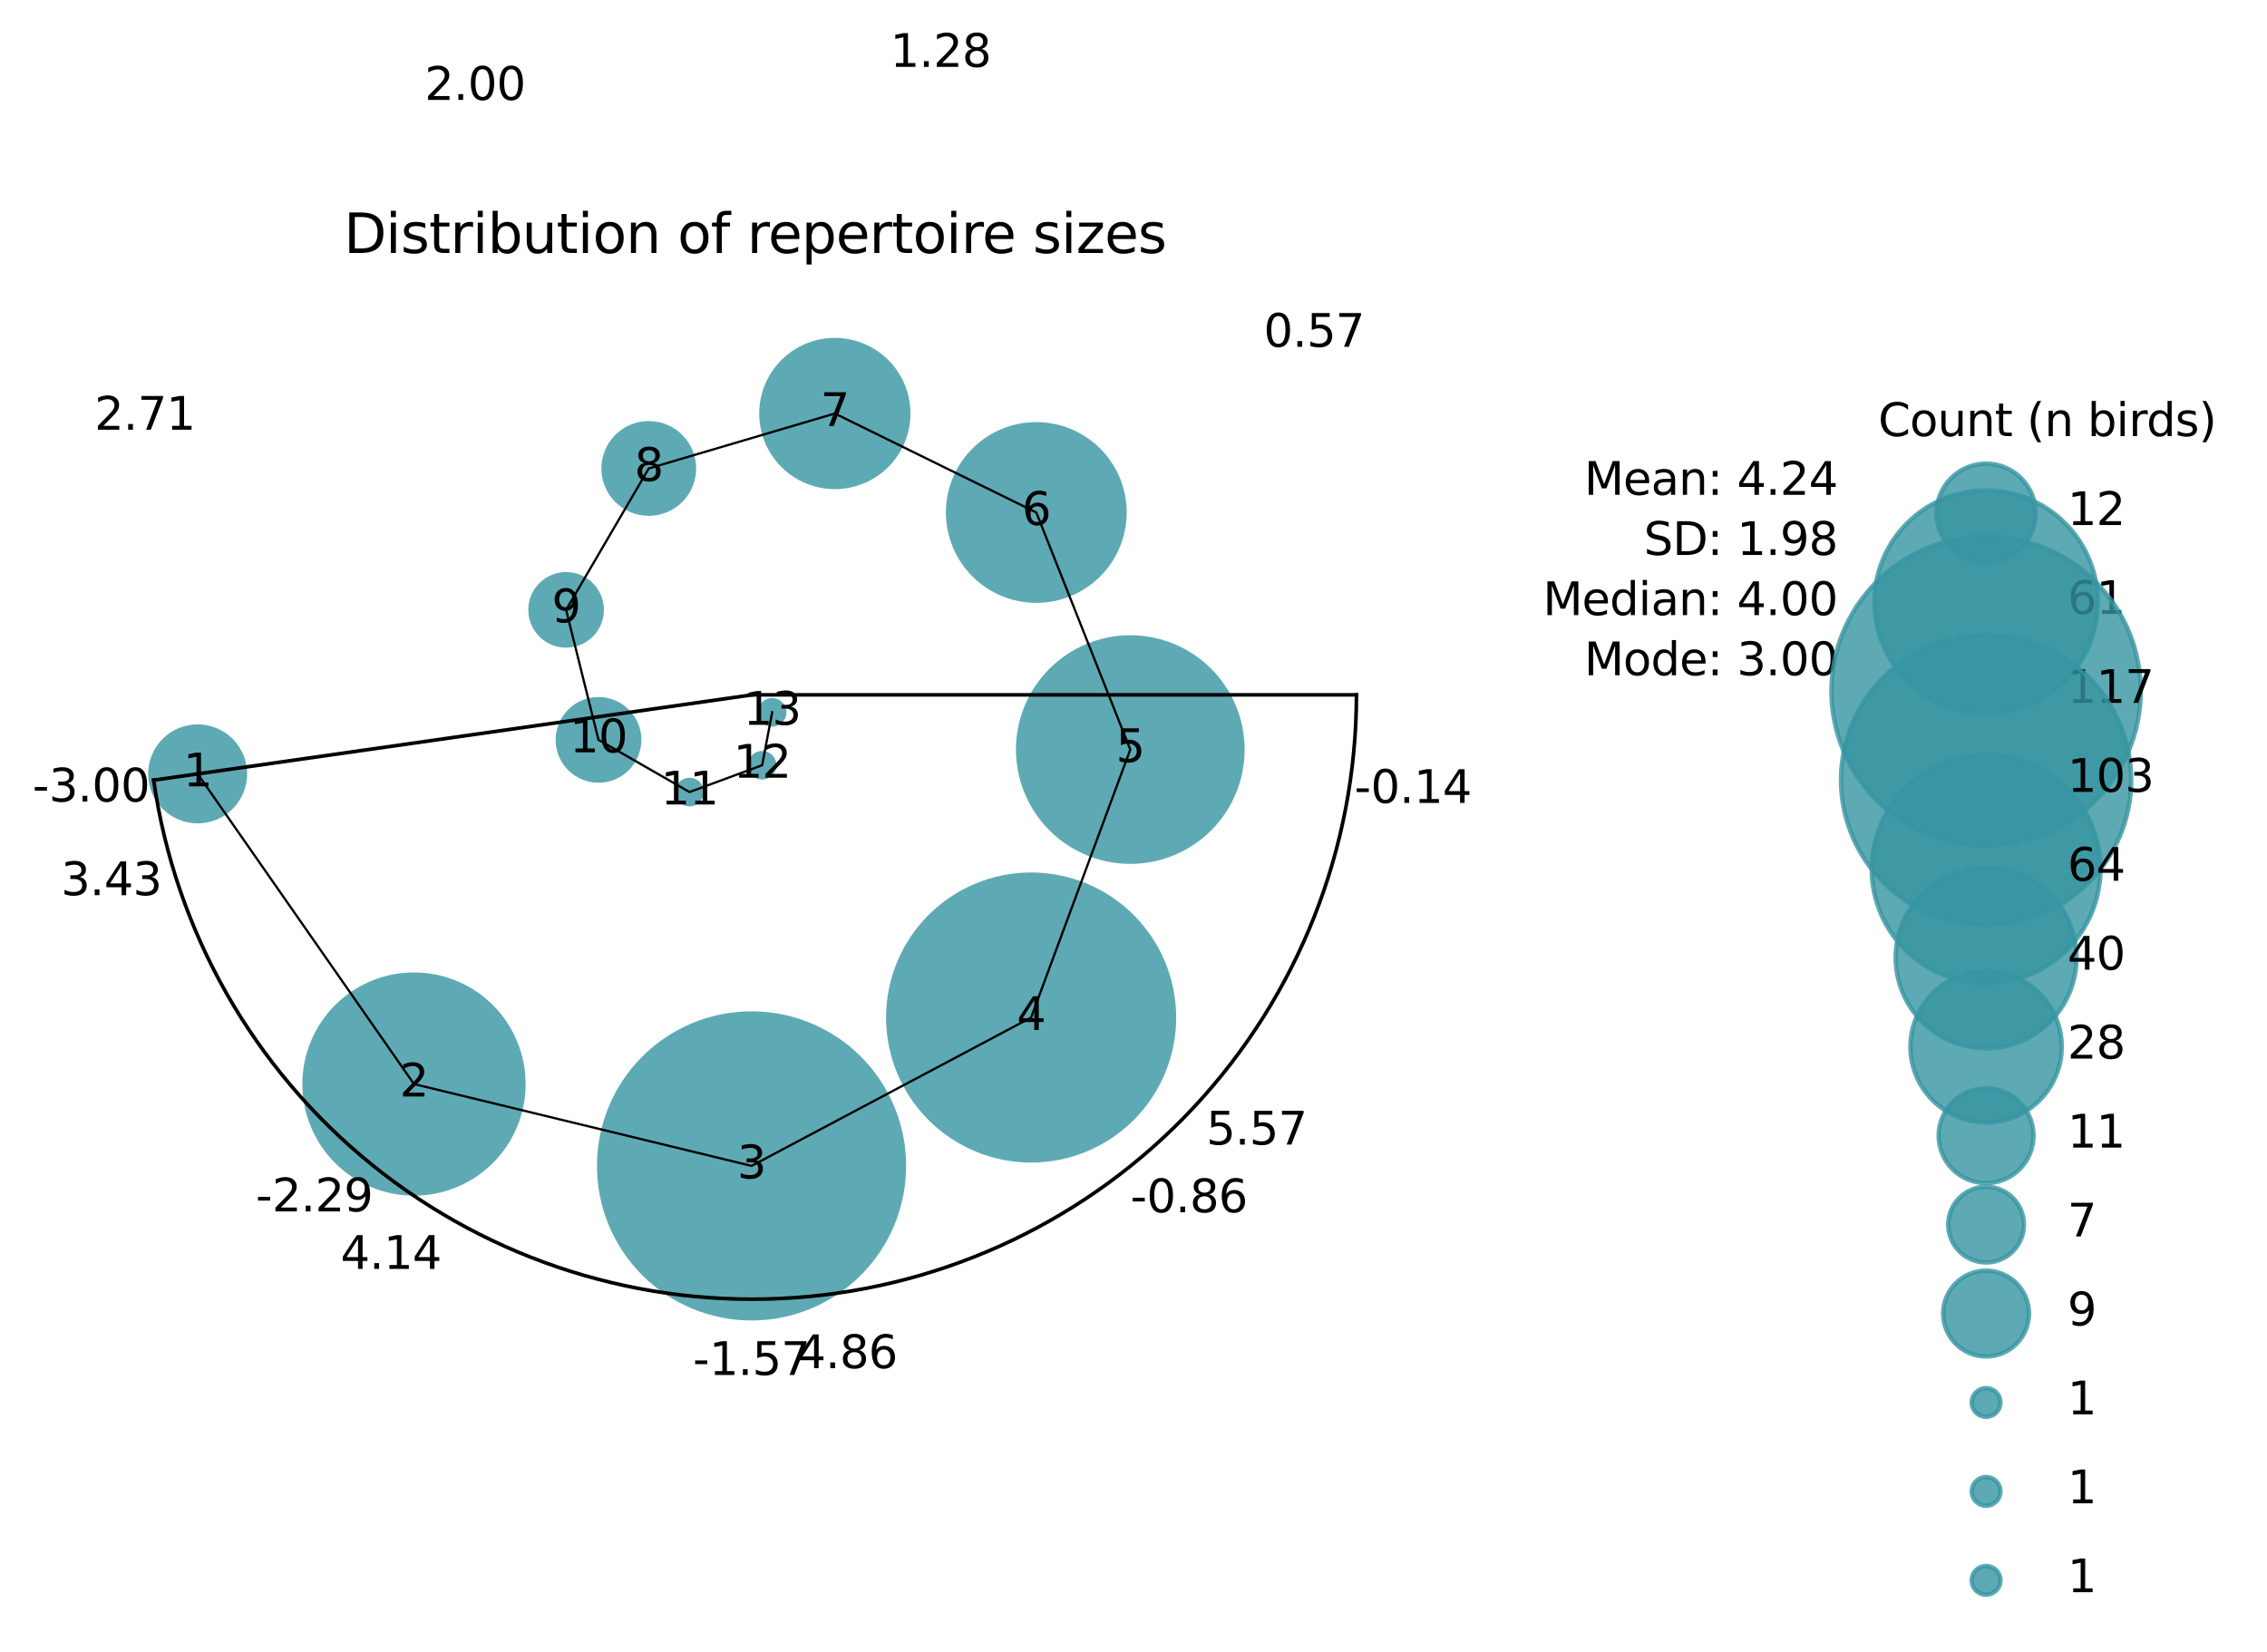 <?xml version="1.0" encoding="utf-8" standalone="no"?>
<!DOCTYPE svg PUBLIC "-//W3C//DTD SVG 1.1//EN"
  "http://www.w3.org/Graphics/SVG/1.1/DTD/svg11.dtd">
<svg xmlns:xlink="http://www.w3.org/1999/xlink" width="501.567pt" height="365.591pt" viewBox="0 0 501.567 365.591" xmlns="http://www.w3.org/2000/svg" version="1.1">
 <defs>
  <style type="text/css">*{stroke-linejoin: round; stroke-linecap: butt}</style>
 </defs>
 <g id="figure_1">
  <g id="patch_1">
   <path d="M 0 365.591 
L 501.567 365.591 
L 501.567 -0 
L 0 -0 
L 0 365.591 
z
" style="fill: none"/>
  </g>
  <g id="axes_1">
   <g id="patch_2">
    <path d="M 33.997 172.624 
C 38.769 206.104 56.068 236.558 82.381 257.801 
C 108.694 279.045 142.11 289.536 175.843 287.143 
C 209.576 284.751 241.177 269.65 264.229 244.905 
C 287.28 220.161 300.109 187.571 300.109 153.753 
L 166.383 153.753 
C 166.383 153.753 166.383 153.753 166.383 153.753 
C 166.383 153.753 166.383 153.753 166.383 153.753 
C 166.383 153.753 166.383 153.753 166.383 153.753 
C 166.383 153.753 166.383 153.753 166.383 153.753 
L 33.997 172.624 
z
" style="fill: none"/>
   </g>
   <g id="PathCollection_1">
    <path d="M 43.731 182.191 
C 46.636 182.191 49.423 181.037 51.477 178.983 
C 53.531 176.929 54.685 174.142 54.685 171.237 
C 54.685 168.332 53.531 165.545 51.477 163.491 
C 49.423 161.437 46.636 160.282 43.731 160.282 
C 40.826 160.282 38.039 161.437 35.985 163.491 
C 33.931 165.545 32.776 168.332 32.776 171.237 
C 32.776 174.142 33.931 176.929 35.985 178.983 
C 38.039 181.037 40.826 182.191 43.731 182.191 
z
" style="fill: #3695a1; fill-opacity: 0.8"/>
    <path d="M 91.594 264.569 
C 98.144 264.569 104.427 261.966 109.059 257.335 
C 113.69 252.703 116.292 246.421 116.292 239.87 
C 116.292 233.32 113.69 227.038 109.059 222.406 
C 104.427 217.775 98.144 215.172 91.594 215.172 
C 85.044 215.172 78.762 217.775 74.13 222.406 
C 69.498 227.038 66.896 233.32 66.896 239.87 
C 66.896 246.421 69.498 252.703 74.13 257.335 
C 78.762 261.966 85.044 264.569 91.594 264.569 
z
" style="fill: #3695a1; fill-opacity: 0.8"/>
    <path d="M 166.277 292.185 
C 175.348 292.185 184.049 288.581 190.464 282.167 
C 196.878 275.752 200.482 267.051 200.482 257.98 
C 200.482 248.909 196.878 240.208 190.464 233.793 
C 184.049 227.379 175.348 223.775 166.277 223.775 
C 157.206 223.775 148.505 227.379 142.09 233.793 
C 135.676 240.208 132.072 248.909 132.072 257.98 
C 132.072 267.051 135.676 275.752 142.09 282.167 
C 148.505 288.581 157.206 292.185 166.277 292.185 
z
" style="fill: #3695a1; fill-opacity: 0.8"/>
    <path d="M 228.132 257.243 
C 236.644 257.243 244.807 253.861 250.826 247.843 
C 256.844 241.824 260.226 233.66 260.226 225.149 
C 260.226 216.638 256.844 208.474 250.826 202.455 
C 244.807 196.437 236.644 193.055 228.132 193.055 
C 219.621 193.055 211.457 196.437 205.439 202.455 
C 199.42 208.474 196.039 216.638 196.039 225.149 
C 196.039 233.66 199.42 241.824 205.439 247.843 
C 211.457 253.861 219.621 257.243 228.132 257.243 
z
" style="fill: #3695a1; fill-opacity: 0.8"/>
    <path d="M 250.074 191.156 
C 256.783 191.156 263.219 188.49 267.963 183.746 
C 272.707 179.002 275.372 172.567 275.372 165.857 
C 275.372 159.148 272.707 152.713 267.963 147.969 
C 263.219 143.225 256.783 140.559 250.074 140.559 
C 243.365 140.559 236.93 143.225 232.186 147.969 
C 227.442 152.713 224.776 159.148 224.776 165.857 
C 224.776 172.567 227.442 179.002 232.186 183.746 
C 236.93 188.49 243.365 191.156 250.074 191.156 
z
" style="fill: #3695a1; fill-opacity: 0.8"/>
    <path d="M 229.279 133.399 
C 234.583 133.399 239.671 131.291 243.421 127.541 
C 247.172 123.79 249.279 118.703 249.279 113.398 
C 249.279 108.094 247.172 103.007 243.421 99.256 
C 239.671 95.506 234.583 93.398 229.279 93.398 
C 223.975 93.398 218.888 95.506 215.137 99.256 
C 211.387 103.007 209.279 108.094 209.279 113.398 
C 209.279 118.703 211.387 123.79 215.137 127.541 
C 218.888 131.291 223.975 133.399 229.279 133.399 
z
" style="fill: #3695a1; fill-opacity: 0.8"/>
    <path d="M 184.707 108.231 
C 189.145 108.231 193.402 106.468 196.539 103.33 
C 199.677 100.192 201.44 95.936 201.44 91.498 
C 201.44 87.06 199.677 82.804 196.539 79.666 
C 193.402 76.528 189.145 74.765 184.707 74.765 
C 180.27 74.765 176.013 76.528 172.875 79.666 
C 169.737 82.804 167.974 87.06 167.974 91.498 
C 167.974 95.936 169.737 100.192 172.875 103.33 
C 176.013 106.468 180.27 108.231 184.707 108.231 
z
" style="fill: #3695a1; fill-opacity: 0.8"/>
    <path d="M 143.537 114.141 
C 146.319 114.141 148.987 113.036 150.953 111.069 
C 152.92 109.103 154.025 106.435 154.025 103.653 
C 154.025 100.872 152.92 98.204 150.953 96.237 
C 148.987 94.27 146.319 93.165 143.537 93.165 
C 140.756 93.165 138.088 94.27 136.121 96.237 
C 134.154 98.204 133.049 100.872 133.049 103.653 
C 133.049 106.435 134.154 109.103 136.121 111.069 
C 138.088 113.036 140.756 114.141 143.537 114.141 
z
" style="fill: #3695a1; fill-opacity: 0.8"/>
    <path d="M 125.249 143.311 
C 127.468 143.311 129.596 142.43 131.165 140.861 
C 132.734 139.292 133.616 137.164 133.616 134.945 
C 133.616 132.726 132.734 130.598 131.165 129.029 
C 129.596 127.46 127.468 126.578 125.249 126.578 
C 123.03 126.578 120.902 127.46 119.333 129.029 
C 117.764 130.598 116.882 132.726 116.882 134.945 
C 116.882 137.164 117.764 139.292 119.333 140.861 
C 120.902 142.43 123.03 143.311 125.249 143.311 
z
" style="fill: #3695a1; fill-opacity: 0.8"/>
    <path d="M 132.416 173.2 
C 134.932 173.2 137.345 172.201 139.124 170.422 
C 140.903 168.642 141.903 166.229 141.903 163.713 
C 141.903 161.197 140.903 158.784 139.124 157.005 
C 137.345 155.226 134.932 154.226 132.416 154.226 
C 129.9 154.226 127.487 155.226 125.708 157.005 
C 123.929 158.784 122.929 161.197 122.929 163.713 
C 122.929 166.229 123.929 168.642 125.708 170.422 
C 127.487 172.201 129.9 173.2 132.416 173.2 
z
" style="fill: #3695a1; fill-opacity: 0.8"/>
    <path d="M 152.556 178.418 
C 153.395 178.418 154.199 178.085 154.792 177.492 
C 155.385 176.899 155.718 176.095 155.718 175.256 
C 155.718 174.417 155.385 173.613 154.792 173.02 
C 154.199 172.427 153.395 172.094 152.556 172.094 
C 151.717 172.094 150.913 172.427 150.32 173.02 
C 149.727 173.613 149.394 174.417 149.394 175.256 
C 149.394 176.095 149.727 176.899 150.32 177.492 
C 150.913 178.085 151.717 178.418 152.556 178.418 
z
" style="fill: #3695a1; fill-opacity: 0.8"/>
    <path d="M 168.62 172.488 
C 169.458 172.488 170.263 172.155 170.856 171.562 
C 171.449 170.969 171.782 170.165 171.782 169.326 
C 171.782 168.487 171.449 167.683 170.856 167.09 
C 170.263 166.497 169.458 166.164 168.62 166.164 
C 167.781 166.164 166.976 166.497 166.383 167.09 
C 165.79 167.683 165.457 168.487 165.457 169.326 
C 165.457 170.165 165.79 170.969 166.383 171.562 
C 166.976 172.155 167.781 172.488 168.62 172.488 
z
" style="fill: #3695a1; fill-opacity: 0.8"/>
    <path d="M 170.842 160.779 
C 171.68 160.779 172.485 160.446 173.078 159.853 
C 173.671 159.26 174.004 158.456 174.004 157.617 
C 174.004 156.778 173.671 155.974 173.078 155.381 
C 172.485 154.788 171.68 154.455 170.842 154.455 
C 170.003 154.455 169.199 154.788 168.606 155.381 
C 168.013 155.974 167.679 156.778 167.679 157.617 
C 167.679 158.456 168.013 159.26 168.606 159.853 
C 169.199 160.446 170.003 160.779 170.842 160.779 
z
" style="fill: #3695a1; fill-opacity: 0.8"/>
   </g>
   <g id="PathCollection_2"/>
   <g id="PathCollection_3"/>
   <g id="PathCollection_4"/>
   <g id="PathCollection_5"/>
   <g id="PathCollection_6"/>
   <g id="PathCollection_7"/>
   <g id="PathCollection_8"/>
   <g id="PathCollection_9"/>
   <g id="PathCollection_10"/>
   <g id="PathCollection_11"/>
   <g id="PathCollection_12"/>
   <g id="PathCollection_13"/>
   <g id="PathCollection_14"/>
   <g id="matplotlib.axis_1">
    <g id="xtick_1">
     <g id="text_1">
      <!-- -3.00 -->
      <g transform="translate(7.2 177.36) scale(0.1 -0.1)">
       <defs>
        <path id="DejaVuSans-2d" d="M 313 2009 
L 1997 2009 
L 1997 1497 
L 313 1497 
L 313 2009 
z
" transform="scale(0.016)"/>
        <path id="DejaVuSans-33" d="M 2597 2516 
Q 3050 2419 3304 2112 
Q 3559 1806 3559 1356 
Q 3559 666 3084 287 
Q 2609 -91 1734 -91 
Q 1441 -91 1130 -33 
Q 819 25 488 141 
L 488 750 
Q 750 597 1062 519 
Q 1375 441 1716 441 
Q 2309 441 2620 675 
Q 2931 909 2931 1356 
Q 2931 1769 2642 2001 
Q 2353 2234 1838 2234 
L 1294 2234 
L 1294 2753 
L 1863 2753 
Q 2328 2753 2575 2939 
Q 2822 3125 2822 3475 
Q 2822 3834 2567 4026 
Q 2313 4219 1838 4219 
Q 1578 4219 1281 4162 
Q 984 4106 628 3988 
L 628 4550 
Q 988 4650 1302 4700 
Q 1616 4750 1894 4750 
Q 2613 4750 3031 4423 
Q 3450 4097 3450 3541 
Q 3450 3153 3228 2886 
Q 3006 2619 2597 2516 
z
" transform="scale(0.016)"/>
        <path id="DejaVuSans-2e" d="M 684 794 
L 1344 794 
L 1344 0 
L 684 0 
L 684 794 
z
" transform="scale(0.016)"/>
        <path id="DejaVuSans-30" d="M 2034 4250 
Q 1547 4250 1301 3770 
Q 1056 3291 1056 2328 
Q 1056 1369 1301 889 
Q 1547 409 2034 409 
Q 2525 409 2770 889 
Q 3016 1369 3016 2328 
Q 3016 3291 2770 3770 
Q 2525 4250 2034 4250 
z
M 2034 4750 
Q 2819 4750 3233 4129 
Q 3647 3509 3647 2328 
Q 3647 1150 3233 529 
Q 2819 -91 2034 -91 
Q 1250 -91 836 529 
Q 422 1150 422 2328 
Q 422 3509 836 4129 
Q 1250 4750 2034 4750 
z
" transform="scale(0.016)"/>
       </defs>
       <use xlink:href="#DejaVuSans-2d"/>
       <use xlink:href="#DejaVuSans-33" x="36.084"/>
       <use xlink:href="#DejaVuSans-2e" x="99.707"/>
       <use xlink:href="#DejaVuSans-30" x="131.494"/>
       <use xlink:href="#DejaVuSans-30" x="195.117"/>
      </g>
     </g>
    </g>
    <g id="xtick_2">
     <g id="text_2">
      <!-- -2.29 -->
      <g transform="translate(56.583 268.048) scale(0.1 -0.1)">
       <defs>
        <path id="DejaVuSans-32" d="M 1228 531 
L 3431 531 
L 3431 0 
L 469 0 
L 469 531 
Q 828 903 1448 1529 
Q 2069 2156 2228 2338 
Q 2531 2678 2651 2914 
Q 2772 3150 2772 3378 
Q 2772 3750 2511 3984 
Q 2250 4219 1831 4219 
Q 1534 4219 1204 4116 
Q 875 4013 500 3803 
L 500 4441 
Q 881 4594 1212 4672 
Q 1544 4750 1819 4750 
Q 2544 4750 2975 4387 
Q 3406 4025 3406 3419 
Q 3406 3131 3298 2873 
Q 3191 2616 2906 2266 
Q 2828 2175 2409 1742 
Q 1991 1309 1228 531 
z
" transform="scale(0.016)"/>
        <path id="DejaVuSans-39" d="M 703 97 
L 703 672 
Q 941 559 1184 500 
Q 1428 441 1663 441 
Q 2288 441 2617 861 
Q 2947 1281 2994 2138 
Q 2813 1869 2534 1725 
Q 2256 1581 1919 1581 
Q 1219 1581 811 2004 
Q 403 2428 403 3163 
Q 403 3881 828 4315 
Q 1253 4750 1959 4750 
Q 2769 4750 3195 4129 
Q 3622 3509 3622 2328 
Q 3622 1225 3098 567 
Q 2575 -91 1691 -91 
Q 1453 -91 1209 -44 
Q 966 3 703 97 
z
M 1959 2075 
Q 2384 2075 2632 2365 
Q 2881 2656 2881 3163 
Q 2881 3666 2632 3958 
Q 2384 4250 1959 4250 
Q 1534 4250 1286 3958 
Q 1038 3666 1038 3163 
Q 1038 2656 1286 2365 
Q 1534 2075 1959 2075 
z
" transform="scale(0.016)"/>
       </defs>
       <use xlink:href="#DejaVuSans-2d"/>
       <use xlink:href="#DejaVuSans-32" x="36.084"/>
       <use xlink:href="#DejaVuSans-2e" x="99.707"/>
       <use xlink:href="#DejaVuSans-32" x="131.494"/>
       <use xlink:href="#DejaVuSans-39" x="195.117"/>
      </g>
     </g>
    </g>
    <g id="xtick_3">
     <g id="text_3">
      <!-- -1.57 -->
      <g transform="translate(153.296 304.238) scale(0.1 -0.1)">
       <defs>
        <path id="DejaVuSans-31" d="M 794 531 
L 1825 531 
L 1825 4091 
L 703 3866 
L 703 4441 
L 1819 4666 
L 2450 4666 
L 2450 531 
L 3481 531 
L 3481 0 
L 794 0 
L 794 531 
z
" transform="scale(0.016)"/>
        <path id="DejaVuSans-35" d="M 691 4666 
L 3169 4666 
L 3169 4134 
L 1269 4134 
L 1269 2991 
Q 1406 3038 1543 3061 
Q 1681 3084 1819 3084 
Q 2600 3084 3056 2656 
Q 3513 2228 3513 1497 
Q 3513 744 3044 326 
Q 2575 -91 1722 -91 
Q 1428 -91 1123 -41 
Q 819 9 494 109 
L 494 744 
Q 775 591 1075 516 
Q 1375 441 1709 441 
Q 2250 441 2565 725 
Q 2881 1009 2881 1497 
Q 2881 1984 2565 2268 
Q 2250 2553 1709 2553 
Q 1456 2553 1204 2497 
Q 953 2441 691 2322 
L 691 4666 
z
" transform="scale(0.016)"/>
        <path id="DejaVuSans-37" d="M 525 4666 
L 3525 4666 
L 3525 4397 
L 1831 0 
L 1172 0 
L 2766 4134 
L 525 4134 
L 525 4666 
z
" transform="scale(0.016)"/>
       </defs>
       <use xlink:href="#DejaVuSans-2d"/>
       <use xlink:href="#DejaVuSans-31" x="36.084"/>
       <use xlink:href="#DejaVuSans-2e" x="99.707"/>
       <use xlink:href="#DejaVuSans-35" x="131.494"/>
       <use xlink:href="#DejaVuSans-37" x="195.117"/>
      </g>
     </g>
    </g>
    <g id="xtick_4">
     <g id="text_4">
      <!-- -0.86 -->
      <g transform="translate(250.082 268.246) scale(0.1 -0.1)">
       <defs>
        <path id="DejaVuSans-38" d="M 2034 2216 
Q 1584 2216 1326 1975 
Q 1069 1734 1069 1313 
Q 1069 891 1326 650 
Q 1584 409 2034 409 
Q 2484 409 2743 651 
Q 3003 894 3003 1313 
Q 3003 1734 2745 1975 
Q 2488 2216 2034 2216 
z
M 1403 2484 
Q 997 2584 770 2862 
Q 544 3141 544 3541 
Q 544 4100 942 4425 
Q 1341 4750 2034 4750 
Q 2731 4750 3128 4425 
Q 3525 4100 3525 3541 
Q 3525 3141 3298 2862 
Q 3072 2584 2669 2484 
Q 3125 2378 3379 2068 
Q 3634 1759 3634 1313 
Q 3634 634 3220 271 
Q 2806 -91 2034 -91 
Q 1263 -91 848 271 
Q 434 634 434 1313 
Q 434 1759 690 2068 
Q 947 2378 1403 2484 
z
M 1172 3481 
Q 1172 3119 1398 2916 
Q 1625 2713 2034 2713 
Q 2441 2713 2670 2916 
Q 2900 3119 2900 3481 
Q 2900 3844 2670 4047 
Q 2441 4250 2034 4250 
Q 1625 4250 1398 4047 
Q 1172 3844 1172 3481 
z
" transform="scale(0.016)"/>
        <path id="DejaVuSans-36" d="M 2113 2584 
Q 1688 2584 1439 2293 
Q 1191 2003 1191 1497 
Q 1191 994 1439 701 
Q 1688 409 2113 409 
Q 2538 409 2786 701 
Q 3034 994 3034 1497 
Q 3034 2003 2786 2293 
Q 2538 2584 2113 2584 
z
M 3366 4563 
L 3366 3988 
Q 3128 4100 2886 4159 
Q 2644 4219 2406 4219 
Q 1781 4219 1451 3797 
Q 1122 3375 1075 2522 
Q 1259 2794 1537 2939 
Q 1816 3084 2150 3084 
Q 2853 3084 3261 2657 
Q 3669 2231 3669 1497 
Q 3669 778 3244 343 
Q 2819 -91 2113 -91 
Q 1303 -91 875 529 
Q 447 1150 447 2328 
Q 447 3434 972 4092 
Q 1497 4750 2381 4750 
Q 2619 4750 2861 4703 
Q 3103 4656 3366 4563 
z
" transform="scale(0.016)"/>
       </defs>
       <use xlink:href="#DejaVuSans-2d"/>
       <use xlink:href="#DejaVuSans-30" x="36.084"/>
       <use xlink:href="#DejaVuSans-2e" x="99.707"/>
       <use xlink:href="#DejaVuSans-38" x="131.494"/>
       <use xlink:href="#DejaVuSans-36" x="195.117"/>
      </g>
     </g>
    </g>
    <g id="xtick_5">
     <g id="text_5">
      <!-- -0.14 -->
      <g transform="translate(299.651 177.658) scale(0.1 -0.1)">
       <defs>
        <path id="DejaVuSans-34" d="M 2419 4116 
L 825 1625 
L 2419 1625 
L 2419 4116 
z
M 2253 4666 
L 3047 4666 
L 3047 1625 
L 3713 1625 
L 3713 1100 
L 3047 1100 
L 3047 0 
L 2419 0 
L 2419 1100 
L 313 1100 
L 313 1709 
L 2253 4666 
z
" transform="scale(0.016)"/>
       </defs>
       <use xlink:href="#DejaVuSans-2d"/>
       <use xlink:href="#DejaVuSans-30" x="36.084"/>
       <use xlink:href="#DejaVuSans-2e" x="99.707"/>
       <use xlink:href="#DejaVuSans-31" x="131.494"/>
       <use xlink:href="#DejaVuSans-34" x="195.117"/>
      </g>
     </g>
    </g>
    <g id="xtick_6">
     <g id="text_6">
      <!-- 0.57 -->
      <g transform="translate(279.584 76.739) scale(0.1 -0.1)">
       <use xlink:href="#DejaVuSans-30"/>
       <use xlink:href="#DejaVuSans-2e" x="63.623"/>
       <use xlink:href="#DejaVuSans-35" x="95.41"/>
       <use xlink:href="#DejaVuSans-37" x="159.033"/>
      </g>
     </g>
    </g>
    <g id="xtick_7">
     <g id="text_7">
      <!-- 1.28 -->
      <g transform="translate(196.962 14.798) scale(0.1 -0.1)">
       <use xlink:href="#DejaVuSans-31"/>
       <use xlink:href="#DejaVuSans-2e" x="63.623"/>
       <use xlink:href="#DejaVuSans-32" x="95.41"/>
       <use xlink:href="#DejaVuSans-38" x="159.033"/>
      </g>
     </g>
    </g>
    <g id="xtick_8">
     <g id="text_8">
      <!-- 2.00 -->
      <g transform="translate(93.958 22.103) scale(0.1 -0.1)">
       <use xlink:href="#DejaVuSans-32"/>
       <use xlink:href="#DejaVuSans-2e" x="63.623"/>
       <use xlink:href="#DejaVuSans-30" x="95.41"/>
       <use xlink:href="#DejaVuSans-30" x="159.033"/>
      </g>
     </g>
    </g>
    <g id="xtick_9">
     <g id="text_9">
      <!-- 2.71 -->
      <g transform="translate(20.904 95.083) scale(0.1 -0.1)">
       <use xlink:href="#DejaVuSans-32"/>
       <use xlink:href="#DejaVuSans-2e" x="63.623"/>
       <use xlink:href="#DejaVuSans-37" x="95.41"/>
       <use xlink:href="#DejaVuSans-31" x="159.033"/>
      </g>
     </g>
    </g>
    <g id="xtick_10">
     <g id="text_10">
      <!-- 3.43 -->
      <g transform="translate(13.494 198.079) scale(0.1 -0.1)">
       <use xlink:href="#DejaVuSans-33"/>
       <use xlink:href="#DejaVuSans-2e" x="63.623"/>
       <use xlink:href="#DejaVuSans-34" x="95.41"/>
       <use xlink:href="#DejaVuSans-33" x="159.033"/>
      </g>
     </g>
    </g>
    <g id="xtick_11">
     <g id="text_11">
      <!-- 4.14 -->
      <g transform="translate(75.35 280.765) scale(0.1 -0.1)">
       <use xlink:href="#DejaVuSans-34"/>
       <use xlink:href="#DejaVuSans-2e" x="63.623"/>
       <use xlink:href="#DejaVuSans-31" x="95.41"/>
       <use xlink:href="#DejaVuSans-34" x="159.033"/>
      </g>
     </g>
    </g>
    <g id="xtick_12">
     <g id="text_12">
      <!-- 4.86 -->
      <g transform="translate(176.247 302.738) scale(0.1 -0.1)">
       <use xlink:href="#DejaVuSans-34"/>
       <use xlink:href="#DejaVuSans-2e" x="63.623"/>
       <use xlink:href="#DejaVuSans-38" x="95.41"/>
       <use xlink:href="#DejaVuSans-36" x="159.033"/>
      </g>
     </g>
    </g>
    <g id="xtick_13">
     <g id="text_13">
      <!-- 5.57 -->
      <g transform="translate(266.885 253.262) scale(0.1 -0.1)">
       <use xlink:href="#DejaVuSans-35"/>
       <use xlink:href="#DejaVuSans-2e" x="63.623"/>
       <use xlink:href="#DejaVuSans-35" x="95.41"/>
       <use xlink:href="#DejaVuSans-37" x="159.033"/>
      </g>
     </g>
    </g>
   </g>
   <g id="matplotlib.axis_2"/>
   <g id="line2d_1">
    <path d="M 43.731 171.237 
L 91.594 239.87 
L 166.277 257.98 
L 228.132 225.149 
L 250.074 165.857 
L 229.279 113.398 
L 184.707 91.498 
L 143.537 103.653 
L 125.249 134.945 
L 132.416 163.713 
L 152.556 175.256 
L 168.62 169.326 
L 170.842 157.617 
" style="fill: none; stroke: #000000; stroke-width: 0.5; stroke-linecap: square"/>
   </g>
   <g id="patch_3">
    <path d="M 33.997 172.624 
C 38.769 206.104 56.068 236.558 82.381 257.801 
C 108.694 279.045 142.11 289.536 175.843 287.143 
C 209.576 284.751 241.177 269.65 264.229 244.905 
C 287.28 220.161 300.109 187.571 300.109 153.753 
" style="fill: none; stroke: #000000; stroke-width: 0.8; stroke-linejoin: miter; stroke-linecap: square"/>
   </g>
   <g id="patch_4">
    <path d="M 166.383 153.753 
L 33.997 172.624 
" style="fill: none; stroke: #000000; stroke-width: 0.8; stroke-linejoin: miter; stroke-linecap: square"/>
   </g>
   <g id="patch_5">
    <path d="M 166.383 153.753 
L 300.109 153.753 
" style="fill: none; stroke: #000000; stroke-width: 0.8; stroke-linejoin: miter; stroke-linecap: square"/>
   </g>
   <g id="text_14">
    <!-- 1 -->
    <g transform="translate(40.55 173.996) scale(0.1 -0.1)">
     <use xlink:href="#DejaVuSans-31"/>
    </g>
   </g>
   <g id="text_15">
    <!-- 2 -->
    <g transform="translate(88.413 242.63) scale(0.1 -0.1)">
     <use xlink:href="#DejaVuSans-32"/>
    </g>
   </g>
   <g id="text_16">
    <!-- 3 -->
    <g transform="translate(163.096 260.739) scale(0.1 -0.1)">
     <use xlink:href="#DejaVuSans-33"/>
    </g>
   </g>
   <g id="text_17">
    <!-- 4 -->
    <g transform="translate(224.951 227.908) scale(0.1 -0.1)">
     <use xlink:href="#DejaVuSans-34"/>
    </g>
   </g>
   <g id="text_18">
    <!-- 5 -->
    <g transform="translate(246.893 168.617) scale(0.1 -0.1)">
     <use xlink:href="#DejaVuSans-35"/>
    </g>
   </g>
   <g id="text_19">
    <!-- 6 -->
    <g transform="translate(226.098 116.158) scale(0.1 -0.1)">
     <use xlink:href="#DejaVuSans-36"/>
    </g>
   </g>
   <g id="text_20">
    <!-- 7 -->
    <g transform="translate(181.526 94.257) scale(0.1 -0.1)">
     <use xlink:href="#DejaVuSans-37"/>
    </g>
   </g>
   <g id="text_21">
    <!-- 8 -->
    <g transform="translate(140.356 106.413) scale(0.1 -0.1)">
     <use xlink:href="#DejaVuSans-38"/>
    </g>
   </g>
   <g id="text_22">
    <!-- 9 -->
    <g transform="translate(122.068 137.704) scale(0.1 -0.1)">
     <use xlink:href="#DejaVuSans-39"/>
    </g>
   </g>
   <g id="text_23">
    <!-- 10 -->
    <g transform="translate(126.053 166.473) scale(0.1 -0.1)">
     <use xlink:href="#DejaVuSans-31"/>
     <use xlink:href="#DejaVuSans-30" x="63.623"/>
    </g>
   </g>
   <g id="text_24">
    <!-- 11 -->
    <g transform="translate(146.193 178.015) scale(0.1 -0.1)">
     <use xlink:href="#DejaVuSans-31"/>
     <use xlink:href="#DejaVuSans-31" x="63.623"/>
    </g>
   </g>
   <g id="text_25">
    <!-- 12 -->
    <g transform="translate(162.257 172.085) scale(0.1 -0.1)">
     <use xlink:href="#DejaVuSans-31"/>
     <use xlink:href="#DejaVuSans-32" x="63.623"/>
    </g>
   </g>
   <g id="text_26">
    <!-- 13 -->
    <g transform="translate(164.479 160.376) scale(0.1 -0.1)">
     <use xlink:href="#DejaVuSans-31"/>
     <use xlink:href="#DejaVuSans-33" x="63.623"/>
    </g>
   </g>
   <g id="text_27">
    <!-- Mean: 4.24 -->
    <g transform="translate(350.494 109.492) scale(0.1 -0.1)">
     <defs>
      <path id="DejaVuSans-4d" d="M 628 4666 
L 1569 4666 
L 2759 1491 
L 3956 4666 
L 4897 4666 
L 4897 0 
L 4281 0 
L 4281 4097 
L 3078 897 
L 2444 897 
L 1241 4097 
L 1241 0 
L 628 0 
L 628 4666 
z
" transform="scale(0.016)"/>
      <path id="DejaVuSans-65" d="M 3597 1894 
L 3597 1613 
L 953 1613 
Q 991 1019 1311 708 
Q 1631 397 2203 397 
Q 2534 397 2845 478 
Q 3156 559 3463 722 
L 3463 178 
Q 3153 47 2828 -22 
Q 2503 -91 2169 -91 
Q 1331 -91 842 396 
Q 353 884 353 1716 
Q 353 2575 817 3079 
Q 1281 3584 2069 3584 
Q 2775 3584 3186 3129 
Q 3597 2675 3597 1894 
z
M 3022 2063 
Q 3016 2534 2758 2815 
Q 2500 3097 2075 3097 
Q 1594 3097 1305 2825 
Q 1016 2553 972 2059 
L 3022 2063 
z
" transform="scale(0.016)"/>
      <path id="DejaVuSans-61" d="M 2194 1759 
Q 1497 1759 1228 1600 
Q 959 1441 959 1056 
Q 959 750 1161 570 
Q 1363 391 1709 391 
Q 2188 391 2477 730 
Q 2766 1069 2766 1631 
L 2766 1759 
L 2194 1759 
z
M 3341 1997 
L 3341 0 
L 2766 0 
L 2766 531 
Q 2569 213 2275 61 
Q 1981 -91 1556 -91 
Q 1019 -91 701 211 
Q 384 513 384 1019 
Q 384 1609 779 1909 
Q 1175 2209 1959 2209 
L 2766 2209 
L 2766 2266 
Q 2766 2663 2505 2880 
Q 2244 3097 1772 3097 
Q 1472 3097 1187 3025 
Q 903 2953 641 2809 
L 641 3341 
Q 956 3463 1253 3523 
Q 1550 3584 1831 3584 
Q 2591 3584 2966 3190 
Q 3341 2797 3341 1997 
z
" transform="scale(0.016)"/>
      <path id="DejaVuSans-6e" d="M 3513 2113 
L 3513 0 
L 2938 0 
L 2938 2094 
Q 2938 2591 2744 2837 
Q 2550 3084 2163 3084 
Q 1697 3084 1428 2787 
Q 1159 2491 1159 1978 
L 1159 0 
L 581 0 
L 581 3500 
L 1159 3500 
L 1159 2956 
Q 1366 3272 1645 3428 
Q 1925 3584 2291 3584 
Q 2894 3584 3203 3211 
Q 3513 2838 3513 2113 
z
" transform="scale(0.016)"/>
      <path id="DejaVuSans-3a" d="M 750 794 
L 1409 794 
L 1409 0 
L 750 0 
L 750 794 
z
M 750 3309 
L 1409 3309 
L 1409 2516 
L 750 2516 
L 750 3309 
z
" transform="scale(0.016)"/>
      <path id="DejaVuSans-20" transform="scale(0.016)"/>
     </defs>
     <use xlink:href="#DejaVuSans-4d"/>
     <use xlink:href="#DejaVuSans-65" x="86.279"/>
     <use xlink:href="#DejaVuSans-61" x="147.803"/>
     <use xlink:href="#DejaVuSans-6e" x="209.082"/>
     <use xlink:href="#DejaVuSans-3a" x="272.461"/>
     <use xlink:href="#DejaVuSans-20" x="306.152"/>
     <use xlink:href="#DejaVuSans-34" x="337.939"/>
     <use xlink:href="#DejaVuSans-2e" x="401.562"/>
     <use xlink:href="#DejaVuSans-32" x="433.35"/>
     <use xlink:href="#DejaVuSans-34" x="496.973"/>
    </g>
   </g>
   <g id="text_28">
    <!-- SD: 1.98 -->
    <g transform="translate(363.692 122.798) scale(0.1 -0.1)">
     <defs>
      <path id="DejaVuSans-53" d="M 3425 4513 
L 3425 3897 
Q 3066 4069 2747 4153 
Q 2428 4238 2131 4238 
Q 1616 4238 1336 4038 
Q 1056 3838 1056 3469 
Q 1056 3159 1242 3001 
Q 1428 2844 1947 2747 
L 2328 2669 
Q 3034 2534 3370 2195 
Q 3706 1856 3706 1288 
Q 3706 609 3251 259 
Q 2797 -91 1919 -91 
Q 1588 -91 1214 -16 
Q 841 59 441 206 
L 441 856 
Q 825 641 1194 531 
Q 1563 422 1919 422 
Q 2459 422 2753 634 
Q 3047 847 3047 1241 
Q 3047 1584 2836 1778 
Q 2625 1972 2144 2069 
L 1759 2144 
Q 1053 2284 737 2584 
Q 422 2884 422 3419 
Q 422 4038 858 4394 
Q 1294 4750 2059 4750 
Q 2388 4750 2728 4690 
Q 3069 4631 3425 4513 
z
" transform="scale(0.016)"/>
      <path id="DejaVuSans-44" d="M 1259 4147 
L 1259 519 
L 2022 519 
Q 2988 519 3436 956 
Q 3884 1394 3884 2338 
Q 3884 3275 3436 3711 
Q 2988 4147 2022 4147 
L 1259 4147 
z
M 628 4666 
L 1925 4666 
Q 3281 4666 3915 4102 
Q 4550 3538 4550 2338 
Q 4550 1131 3912 565 
Q 3275 0 1925 0 
L 628 0 
L 628 4666 
z
" transform="scale(0.016)"/>
     </defs>
     <use xlink:href="#DejaVuSans-53"/>
     <use xlink:href="#DejaVuSans-44" x="63.477"/>
     <use xlink:href="#DejaVuSans-3a" x="140.479"/>
     <use xlink:href="#DejaVuSans-20" x="174.17"/>
     <use xlink:href="#DejaVuSans-31" x="205.957"/>
     <use xlink:href="#DejaVuSans-2e" x="269.58"/>
     <use xlink:href="#DejaVuSans-39" x="301.367"/>
     <use xlink:href="#DejaVuSans-38" x="364.99"/>
    </g>
   </g>
   <g id="text_29">
    <!-- Median: 4.00 -->
    <g transform="translate(341.367 136.104) scale(0.1 -0.1)">
     <defs>
      <path id="DejaVuSans-64" d="M 2906 2969 
L 2906 4863 
L 3481 4863 
L 3481 0 
L 2906 0 
L 2906 525 
Q 2725 213 2448 61 
Q 2172 -91 1784 -91 
Q 1150 -91 751 415 
Q 353 922 353 1747 
Q 353 2572 751 3078 
Q 1150 3584 1784 3584 
Q 2172 3584 2448 3432 
Q 2725 3281 2906 2969 
z
M 947 1747 
Q 947 1113 1208 752 
Q 1469 391 1925 391 
Q 2381 391 2643 752 
Q 2906 1113 2906 1747 
Q 2906 2381 2643 2742 
Q 2381 3103 1925 3103 
Q 1469 3103 1208 2742 
Q 947 2381 947 1747 
z
" transform="scale(0.016)"/>
      <path id="DejaVuSans-69" d="M 603 3500 
L 1178 3500 
L 1178 0 
L 603 0 
L 603 3500 
z
M 603 4863 
L 1178 4863 
L 1178 4134 
L 603 4134 
L 603 4863 
z
" transform="scale(0.016)"/>
     </defs>
     <use xlink:href="#DejaVuSans-4d"/>
     <use xlink:href="#DejaVuSans-65" x="86.279"/>
     <use xlink:href="#DejaVuSans-64" x="147.803"/>
     <use xlink:href="#DejaVuSans-69" x="211.279"/>
     <use xlink:href="#DejaVuSans-61" x="239.062"/>
     <use xlink:href="#DejaVuSans-6e" x="300.342"/>
     <use xlink:href="#DejaVuSans-3a" x="363.721"/>
     <use xlink:href="#DejaVuSans-20" x="397.412"/>
     <use xlink:href="#DejaVuSans-34" x="429.199"/>
     <use xlink:href="#DejaVuSans-2e" x="492.822"/>
     <use xlink:href="#DejaVuSans-30" x="524.609"/>
     <use xlink:href="#DejaVuSans-30" x="588.232"/>
    </g>
   </g>
   <g id="text_30">
    <!-- Mode: 3.00 -->
    <g transform="translate(350.492 149.409) scale(0.1 -0.1)">
     <defs>
      <path id="DejaVuSans-6f" d="M 1959 3097 
Q 1497 3097 1228 2736 
Q 959 2375 959 1747 
Q 959 1119 1226 758 
Q 1494 397 1959 397 
Q 2419 397 2687 759 
Q 2956 1122 2956 1747 
Q 2956 2369 2687 2733 
Q 2419 3097 1959 3097 
z
M 1959 3584 
Q 2709 3584 3137 3096 
Q 3566 2609 3566 1747 
Q 3566 888 3137 398 
Q 2709 -91 1959 -91 
Q 1206 -91 779 398 
Q 353 888 353 1747 
Q 353 2609 779 3096 
Q 1206 3584 1959 3584 
z
" transform="scale(0.016)"/>
     </defs>
     <use xlink:href="#DejaVuSans-4d"/>
     <use xlink:href="#DejaVuSans-6f" x="86.279"/>
     <use xlink:href="#DejaVuSans-64" x="147.461"/>
     <use xlink:href="#DejaVuSans-65" x="210.938"/>
     <use xlink:href="#DejaVuSans-3a" x="272.461"/>
     <use xlink:href="#DejaVuSans-20" x="306.152"/>
     <use xlink:href="#DejaVuSans-33" x="337.939"/>
     <use xlink:href="#DejaVuSans-2e" x="401.562"/>
     <use xlink:href="#DejaVuSans-30" x="433.35"/>
     <use xlink:href="#DejaVuSans-30" x="496.973"/>
    </g>
   </g>
   <g id="text_31">
    <!-- Distribution of repertoire sizes -->
    <g transform="translate(76.082 55.977) scale(0.12 -0.12)">
     <defs>
      <path id="DejaVuSans-73" d="M 2834 3397 
L 2834 2853 
Q 2591 2978 2328 3040 
Q 2066 3103 1784 3103 
Q 1356 3103 1142 2972 
Q 928 2841 928 2578 
Q 928 2378 1081 2264 
Q 1234 2150 1697 2047 
L 1894 2003 
Q 2506 1872 2764 1633 
Q 3022 1394 3022 966 
Q 3022 478 2636 193 
Q 2250 -91 1575 -91 
Q 1294 -91 989 -36 
Q 684 19 347 128 
L 347 722 
Q 666 556 975 473 
Q 1284 391 1588 391 
Q 1994 391 2212 530 
Q 2431 669 2431 922 
Q 2431 1156 2273 1281 
Q 2116 1406 1581 1522 
L 1381 1569 
Q 847 1681 609 1914 
Q 372 2147 372 2553 
Q 372 3047 722 3315 
Q 1072 3584 1716 3584 
Q 2034 3584 2315 3537 
Q 2597 3491 2834 3397 
z
" transform="scale(0.016)"/>
      <path id="DejaVuSans-74" d="M 1172 4494 
L 1172 3500 
L 2356 3500 
L 2356 3053 
L 1172 3053 
L 1172 1153 
Q 1172 725 1289 603 
Q 1406 481 1766 481 
L 2356 481 
L 2356 0 
L 1766 0 
Q 1100 0 847 248 
Q 594 497 594 1153 
L 594 3053 
L 172 3053 
L 172 3500 
L 594 3500 
L 594 4494 
L 1172 4494 
z
" transform="scale(0.016)"/>
      <path id="DejaVuSans-72" d="M 2631 2963 
Q 2534 3019 2420 3045 
Q 2306 3072 2169 3072 
Q 1681 3072 1420 2755 
Q 1159 2438 1159 1844 
L 1159 0 
L 581 0 
L 581 3500 
L 1159 3500 
L 1159 2956 
Q 1341 3275 1631 3429 
Q 1922 3584 2338 3584 
Q 2397 3584 2469 3576 
Q 2541 3569 2628 3553 
L 2631 2963 
z
" transform="scale(0.016)"/>
      <path id="DejaVuSans-62" d="M 3116 1747 
Q 3116 2381 2855 2742 
Q 2594 3103 2138 3103 
Q 1681 3103 1420 2742 
Q 1159 2381 1159 1747 
Q 1159 1113 1420 752 
Q 1681 391 2138 391 
Q 2594 391 2855 752 
Q 3116 1113 3116 1747 
z
M 1159 2969 
Q 1341 3281 1617 3432 
Q 1894 3584 2278 3584 
Q 2916 3584 3314 3078 
Q 3713 2572 3713 1747 
Q 3713 922 3314 415 
Q 2916 -91 2278 -91 
Q 1894 -91 1617 61 
Q 1341 213 1159 525 
L 1159 0 
L 581 0 
L 581 4863 
L 1159 4863 
L 1159 2969 
z
" transform="scale(0.016)"/>
      <path id="DejaVuSans-75" d="M 544 1381 
L 544 3500 
L 1119 3500 
L 1119 1403 
Q 1119 906 1312 657 
Q 1506 409 1894 409 
Q 2359 409 2629 706 
Q 2900 1003 2900 1516 
L 2900 3500 
L 3475 3500 
L 3475 0 
L 2900 0 
L 2900 538 
Q 2691 219 2414 64 
Q 2138 -91 1772 -91 
Q 1169 -91 856 284 
Q 544 659 544 1381 
z
M 1991 3584 
L 1991 3584 
z
" transform="scale(0.016)"/>
      <path id="DejaVuSans-66" d="M 2375 4863 
L 2375 4384 
L 1825 4384 
Q 1516 4384 1395 4259 
Q 1275 4134 1275 3809 
L 1275 3500 
L 2222 3500 
L 2222 3053 
L 1275 3053 
L 1275 0 
L 697 0 
L 697 3053 
L 147 3053 
L 147 3500 
L 697 3500 
L 697 3744 
Q 697 4328 969 4595 
Q 1241 4863 1831 4863 
L 2375 4863 
z
" transform="scale(0.016)"/>
      <path id="DejaVuSans-70" d="M 1159 525 
L 1159 -1331 
L 581 -1331 
L 581 3500 
L 1159 3500 
L 1159 2969 
Q 1341 3281 1617 3432 
Q 1894 3584 2278 3584 
Q 2916 3584 3314 3078 
Q 3713 2572 3713 1747 
Q 3713 922 3314 415 
Q 2916 -91 2278 -91 
Q 1894 -91 1617 61 
Q 1341 213 1159 525 
z
M 3116 1747 
Q 3116 2381 2855 2742 
Q 2594 3103 2138 3103 
Q 1681 3103 1420 2742 
Q 1159 2381 1159 1747 
Q 1159 1113 1420 752 
Q 1681 391 2138 391 
Q 2594 391 2855 752 
Q 3116 1113 3116 1747 
z
" transform="scale(0.016)"/>
      <path id="DejaVuSans-7a" d="M 353 3500 
L 3084 3500 
L 3084 2975 
L 922 459 
L 3084 459 
L 3084 0 
L 275 0 
L 275 525 
L 2438 3041 
L 353 3041 
L 353 3500 
z
" transform="scale(0.016)"/>
     </defs>
     <use xlink:href="#DejaVuSans-44"/>
     <use xlink:href="#DejaVuSans-69" x="77.002"/>
     <use xlink:href="#DejaVuSans-73" x="104.785"/>
     <use xlink:href="#DejaVuSans-74" x="156.885"/>
     <use xlink:href="#DejaVuSans-72" x="196.094"/>
     <use xlink:href="#DejaVuSans-69" x="237.207"/>
     <use xlink:href="#DejaVuSans-62" x="264.99"/>
     <use xlink:href="#DejaVuSans-75" x="328.467"/>
     <use xlink:href="#DejaVuSans-74" x="391.846"/>
     <use xlink:href="#DejaVuSans-69" x="431.055"/>
     <use xlink:href="#DejaVuSans-6f" x="458.838"/>
     <use xlink:href="#DejaVuSans-6e" x="520.02"/>
     <use xlink:href="#DejaVuSans-20" x="583.398"/>
     <use xlink:href="#DejaVuSans-6f" x="615.186"/>
     <use xlink:href="#DejaVuSans-66" x="676.367"/>
     <use xlink:href="#DejaVuSans-20" x="711.572"/>
     <use xlink:href="#DejaVuSans-72" x="743.359"/>
     <use xlink:href="#DejaVuSans-65" x="782.223"/>
     <use xlink:href="#DejaVuSans-70" x="843.746"/>
     <use xlink:href="#DejaVuSans-65" x="907.223"/>
     <use xlink:href="#DejaVuSans-72" x="968.746"/>
     <use xlink:href="#DejaVuSans-74" x="1009.859"/>
     <use xlink:href="#DejaVuSans-6f" x="1049.068"/>
     <use xlink:href="#DejaVuSans-69" x="1110.25"/>
     <use xlink:href="#DejaVuSans-72" x="1138.033"/>
     <use xlink:href="#DejaVuSans-65" x="1176.896"/>
     <use xlink:href="#DejaVuSans-20" x="1238.42"/>
     <use xlink:href="#DejaVuSans-73" x="1270.207"/>
     <use xlink:href="#DejaVuSans-69" x="1322.307"/>
     <use xlink:href="#DejaVuSans-7a" x="1350.09"/>
     <use xlink:href="#DejaVuSans-65" x="1402.58"/>
     <use xlink:href="#DejaVuSans-73" x="1464.104"/>
    </g>
   </g>
   <g id="legend_1">
    <g id="text_32">
     <!-- Count (n birds) -->
     <g transform="translate(415.553 96.496) scale(0.1 -0.1)">
      <defs>
       <path id="DejaVuSans-43" d="M 4122 4306 
L 4122 3641 
Q 3803 3938 3442 4084 
Q 3081 4231 2675 4231 
Q 1875 4231 1450 3742 
Q 1025 3253 1025 2328 
Q 1025 1406 1450 917 
Q 1875 428 2675 428 
Q 3081 428 3442 575 
Q 3803 722 4122 1019 
L 4122 359 
Q 3791 134 3420 21 
Q 3050 -91 2638 -91 
Q 1578 -91 968 557 
Q 359 1206 359 2328 
Q 359 3453 968 4101 
Q 1578 4750 2638 4750 
Q 3056 4750 3426 4639 
Q 3797 4528 4122 4306 
z
" transform="scale(0.016)"/>
       <path id="DejaVuSans-28" d="M 1984 4856 
Q 1566 4138 1362 3434 
Q 1159 2731 1159 2009 
Q 1159 1288 1364 580 
Q 1569 -128 1984 -844 
L 1484 -844 
Q 1016 -109 783 600 
Q 550 1309 550 2009 
Q 550 2706 781 3412 
Q 1013 4119 1484 4856 
L 1984 4856 
z
" transform="scale(0.016)"/>
       <path id="DejaVuSans-29" d="M 513 4856 
L 1013 4856 
Q 1481 4119 1714 3412 
Q 1947 2706 1947 2009 
Q 1947 1309 1714 600 
Q 1481 -109 1013 -844 
L 513 -844 
Q 928 -128 1133 580 
Q 1338 1288 1338 2009 
Q 1338 2731 1133 3434 
Q 928 4138 513 4856 
z
" transform="scale(0.016)"/>
      </defs>
      <use xlink:href="#DejaVuSans-43"/>
      <use xlink:href="#DejaVuSans-6f" x="69.824"/>
      <use xlink:href="#DejaVuSans-75" x="131.006"/>
      <use xlink:href="#DejaVuSans-6e" x="194.385"/>
      <use xlink:href="#DejaVuSans-74" x="257.764"/>
      <use xlink:href="#DejaVuSans-20" x="296.973"/>
      <use xlink:href="#DejaVuSans-28" x="328.76"/>
      <use xlink:href="#DejaVuSans-6e" x="367.773"/>
      <use xlink:href="#DejaVuSans-20" x="431.152"/>
      <use xlink:href="#DejaVuSans-62" x="462.939"/>
      <use xlink:href="#DejaVuSans-69" x="526.416"/>
      <use xlink:href="#DejaVuSans-72" x="554.199"/>
      <use xlink:href="#DejaVuSans-64" x="593.562"/>
      <use xlink:href="#DejaVuSans-73" x="657.039"/>
      <use xlink:href="#DejaVuSans-29" x="709.139"/>
     </g>
    </g>
    <g id="PathCollection_15">
     <defs>
      <path id="m4ee451f2f7" d="M 0 10.954 
C 2.905 10.954 5.692 9.8 7.746 7.746 
C 9.8 5.692 10.954 2.905 10.954 0 
C 10.954 -2.905 9.8 -5.692 7.746 -7.746 
C 5.692 -9.8 2.905 -10.954 0 -10.954 
C -2.905 -10.954 -5.692 -9.8 -7.746 -7.746 
C -9.8 -5.692 -10.954 -2.905 -10.954 0 
C -10.954 2.905 -9.8 5.692 -7.746 7.746 
C -5.692 9.8 -2.905 10.954 0 10.954 
z
" style="stroke: #3695a1; stroke-opacity: 0.8"/>
     </defs>
     <g>
      <use xlink:href="#m4ee451f2f7" x="439.417" y="113.549" style="fill: #3695a1; fill-opacity: 0.8; stroke: #3695a1; stroke-opacity: 0.8"/>
     </g>
    </g>
    <g id="text_33">
     <!-- 12 -->
     <g transform="translate(457.417 116.174) scale(0.1 -0.1)">
      <use xlink:href="#DejaVuSans-31"/>
      <use xlink:href="#DejaVuSans-32" x="63.623"/>
     </g>
    </g>
    <g id="PathCollection_16">
     <defs>
      <path id="m8cab0b9bb6" d="M 0 24.698 
C 6.55 24.698 12.833 22.096 17.464 17.464 
C 22.096 12.833 24.698 6.55 24.698 0 
C 24.698 -6.55 22.096 -12.833 17.464 -17.464 
C 12.833 -22.096 6.55 -24.698 0 -24.698 
C -6.55 -24.698 -12.833 -22.096 -17.464 -17.464 
C -22.096 -12.833 -24.698 -6.55 -24.698 0 
C -24.698 6.55 -22.096 12.833 -17.464 17.464 
C -12.833 22.096 -6.55 24.698 0 24.698 
z
" style="stroke: #3695a1; stroke-opacity: 0.8"/>
     </defs>
     <g>
      <use xlink:href="#m8cab0b9bb6" x="439.417" y="133.227" style="fill: #3695a1; fill-opacity: 0.8; stroke: #3695a1; stroke-opacity: 0.8"/>
     </g>
    </g>
    <g id="text_34">
     <!-- 61 -->
     <g transform="translate(457.417 135.852) scale(0.1 -0.1)">
      <use xlink:href="#DejaVuSans-36"/>
      <use xlink:href="#DejaVuSans-31" x="63.623"/>
     </g>
    </g>
    <g id="PathCollection_17">
     <defs>
      <path id="ma6ba0372b9" d="M 0 34.205 
C 9.071 34.205 17.772 30.601 24.187 24.187 
C 30.601 17.772 34.205 9.071 34.205 0 
C 34.205 -9.071 30.601 -17.772 24.187 -24.187 
C 17.772 -30.601 9.071 -34.205 0 -34.205 
C -9.071 -34.205 -17.772 -30.601 -24.187 -24.187 
C -30.601 -17.772 -34.205 -9.071 -34.205 0 
C -34.205 9.071 -30.601 17.772 -24.187 24.187 
C -17.772 30.601 -9.071 34.205 0 34.205 
z
" style="stroke: #3695a1; stroke-opacity: 0.8"/>
     </defs>
     <g>
      <use xlink:href="#ma6ba0372b9" x="439.417" y="152.905" style="fill: #3695a1; fill-opacity: 0.8; stroke: #3695a1; stroke-opacity: 0.8"/>
     </g>
    </g>
    <g id="text_35">
     <!-- 117 -->
     <g transform="translate(457.417 155.53) scale(0.1 -0.1)">
      <use xlink:href="#DejaVuSans-31"/>
      <use xlink:href="#DejaVuSans-31" x="63.623"/>
      <use xlink:href="#DejaVuSans-37" x="127.246"/>
     </g>
    </g>
    <g id="PathCollection_18">
     <defs>
      <path id="me4fb15de02" d="M 0 32.094 
C 8.511 32.094 16.675 28.712 22.694 22.694 
C 28.712 16.675 32.094 8.511 32.094 0 
C 32.094 -8.511 28.712 -16.675 22.694 -22.694 
C 16.675 -28.712 8.511 -32.094 0 -32.094 
C -8.511 -32.094 -16.675 -28.712 -22.694 -22.694 
C -28.712 -16.675 -32.094 -8.511 -32.094 0 
C -32.094 8.511 -28.712 16.675 -22.694 22.694 
C -16.675 28.712 -8.511 32.094 0 32.094 
z
" style="stroke: #3695a1; stroke-opacity: 0.8"/>
     </defs>
     <g>
      <use xlink:href="#me4fb15de02" x="439.417" y="172.583" style="fill: #3695a1; fill-opacity: 0.8; stroke: #3695a1; stroke-opacity: 0.8"/>
     </g>
    </g>
    <g id="text_36">
     <!-- 103 -->
     <g transform="translate(457.417 175.208) scale(0.1 -0.1)">
      <use xlink:href="#DejaVuSans-31"/>
      <use xlink:href="#DejaVuSans-30" x="63.623"/>
      <use xlink:href="#DejaVuSans-33" x="127.246"/>
     </g>
    </g>
    <g id="PathCollection_19">
     <defs>
      <path id="m1c20c8a104" d="M 0 25.298 
C 6.709 25.298 13.144 22.633 17.889 17.889 
C 22.633 13.144 25.298 6.709 25.298 0 
C 25.298 -6.709 22.633 -13.144 17.889 -17.889 
C 13.144 -22.633 6.709 -25.298 0 -25.298 
C -6.709 -25.298 -13.144 -22.633 -17.889 -17.889 
C -22.633 -13.144 -25.298 -6.709 -25.298 0 
C -25.298 6.709 -22.633 13.144 -17.889 17.889 
C -13.144 22.633 -6.709 25.298 0 25.298 
z
" style="stroke: #3695a1; stroke-opacity: 0.8"/>
     </defs>
     <g>
      <use xlink:href="#m1c20c8a104" x="439.417" y="192.262" style="fill: #3695a1; fill-opacity: 0.8; stroke: #3695a1; stroke-opacity: 0.8"/>
     </g>
    </g>
    <g id="text_37">
     <!-- 64 -->
     <g transform="translate(457.417 194.887) scale(0.1 -0.1)">
      <use xlink:href="#DejaVuSans-36"/>
      <use xlink:href="#DejaVuSans-34" x="63.623"/>
     </g>
    </g>
    <g id="PathCollection_20">
     <defs>
      <path id="mb50d91ecaa" d="M 0 20 
C 5.304 20 10.392 17.893 14.142 14.142 
C 17.893 10.392 20 5.304 20 0 
C 20 -5.304 17.893 -10.392 14.142 -14.142 
C 10.392 -17.893 5.304 -20 0 -20 
C -5.304 -20 -10.392 -17.893 -14.142 -14.142 
C -17.893 -10.392 -20 -5.304 -20 0 
C -20 5.304 -17.893 10.392 -14.142 14.142 
C -10.392 17.893 -5.304 20 0 20 
z
" style="stroke: #3695a1; stroke-opacity: 0.8"/>
     </defs>
     <g>
      <use xlink:href="#mb50d91ecaa" x="439.417" y="211.94" style="fill: #3695a1; fill-opacity: 0.8; stroke: #3695a1; stroke-opacity: 0.8"/>
     </g>
    </g>
    <g id="text_38">
     <!-- 40 -->
     <g transform="translate(457.417 214.565) scale(0.1 -0.1)">
      <use xlink:href="#DejaVuSans-34"/>
      <use xlink:href="#DejaVuSans-30" x="63.623"/>
     </g>
    </g>
    <g id="PathCollection_21">
     <defs>
      <path id="me2335acbf4" d="M 0 16.733 
C 4.438 16.733 8.694 14.97 11.832 11.832 
C 14.97 8.694 16.733 4.438 16.733 0 
C 16.733 -4.438 14.97 -8.694 11.832 -11.832 
C 8.694 -14.97 4.438 -16.733 0 -16.733 
C -4.438 -16.733 -8.694 -14.97 -11.832 -11.832 
C -14.97 -8.694 -16.733 -4.438 -16.733 0 
C -16.733 4.438 -14.97 8.694 -11.832 11.832 
C -8.694 14.97 -4.438 16.733 0 16.733 
z
" style="stroke: #3695a1; stroke-opacity: 0.8"/>
     </defs>
     <g>
      <use xlink:href="#me2335acbf4" x="439.417" y="231.618" style="fill: #3695a1; fill-opacity: 0.8; stroke: #3695a1; stroke-opacity: 0.8"/>
     </g>
    </g>
    <g id="text_39">
     <!-- 28 -->
     <g transform="translate(457.417 234.243) scale(0.1 -0.1)">
      <use xlink:href="#DejaVuSans-32"/>
      <use xlink:href="#DejaVuSans-38" x="63.623"/>
     </g>
    </g>
    <g id="PathCollection_22">
     <defs>
      <path id="m5542812626" d="M 0 10.488 
C 2.781 10.488 5.449 9.383 7.416 7.416 
C 9.383 5.449 10.488 2.781 10.488 0 
C 10.488 -2.781 9.383 -5.449 7.416 -7.416 
C 5.449 -9.383 2.781 -10.488 0 -10.488 
C -2.781 -10.488 -5.449 -9.383 -7.416 -7.416 
C -9.383 -5.449 -10.488 -2.781 -10.488 0 
C -10.488 2.781 -9.383 5.449 -7.416 7.416 
C -5.449 9.383 -2.781 10.488 0 10.488 
z
" style="stroke: #3695a1; stroke-opacity: 0.8"/>
     </defs>
     <g>
      <use xlink:href="#m5542812626" x="439.417" y="251.296" style="fill: #3695a1; fill-opacity: 0.8; stroke: #3695a1; stroke-opacity: 0.8"/>
     </g>
    </g>
    <g id="text_40">
     <!-- 11 -->
     <g transform="translate(457.417 253.921) scale(0.1 -0.1)">
      <use xlink:href="#DejaVuSans-31"/>
      <use xlink:href="#DejaVuSans-31" x="63.623"/>
     </g>
    </g>
    <g id="PathCollection_23">
     <defs>
      <path id="m8ac6aa7c42" d="M 0 8.367 
C 2.219 8.367 4.347 7.485 5.916 5.916 
C 7.485 4.347 8.367 2.219 8.367 0 
C 8.367 -2.219 7.485 -4.347 5.916 -5.916 
C 4.347 -7.485 2.219 -8.367 0 -8.367 
C -2.219 -8.367 -4.347 -7.485 -5.916 -5.916 
C -7.485 -4.347 -8.367 -2.219 -8.367 0 
C -8.367 2.219 -7.485 4.347 -5.916 5.916 
C -4.347 7.485 -2.219 8.367 0 8.367 
z
" style="stroke: #3695a1; stroke-opacity: 0.8"/>
     </defs>
     <g>
      <use xlink:href="#m8ac6aa7c42" x="439.417" y="270.974" style="fill: #3695a1; fill-opacity: 0.8; stroke: #3695a1; stroke-opacity: 0.8"/>
     </g>
    </g>
    <g id="text_41">
     <!-- 7 -->
     <g transform="translate(457.417 273.599) scale(0.1 -0.1)">
      <use xlink:href="#DejaVuSans-37"/>
     </g>
    </g>
    <g id="PathCollection_24">
     <defs>
      <path id="m23e8a7e0b4" d="M 0 9.487 
C 2.516 9.487 4.929 8.487 6.708 6.708 
C 8.487 4.929 9.487 2.516 9.487 0 
C 9.487 -2.516 8.487 -4.929 6.708 -6.708 
C 4.929 -8.487 2.516 -9.487 0 -9.487 
C -2.516 -9.487 -4.929 -8.487 -6.708 -6.708 
C -8.487 -4.929 -9.487 -2.516 -9.487 0 
C -9.487 2.516 -8.487 4.929 -6.708 6.708 
C -4.929 8.487 -2.516 9.487 0 9.487 
z
" style="stroke: #3695a1; stroke-opacity: 0.8"/>
     </defs>
     <g>
      <use xlink:href="#m23e8a7e0b4" x="439.417" y="290.652" style="fill: #3695a1; fill-opacity: 0.8; stroke: #3695a1; stroke-opacity: 0.8"/>
     </g>
    </g>
    <g id="text_42">
     <!-- 9 -->
     <g transform="translate(457.417 293.277) scale(0.1 -0.1)">
      <use xlink:href="#DejaVuSans-39"/>
     </g>
    </g>
    <g id="PathCollection_25">
     <defs>
      <path id="m5f20cf469d" d="M 0 3.162 
C 0.839 3.162 1.643 2.829 2.236 2.236 
C 2.829 1.643 3.162 0.839 3.162 0 
C 3.162 -0.839 2.829 -1.643 2.236 -2.236 
C 1.643 -2.829 0.839 -3.162 0 -3.162 
C -0.839 -3.162 -1.643 -2.829 -2.236 -2.236 
C -2.829 -1.643 -3.162 -0.839 -3.162 0 
C -3.162 0.839 -2.829 1.643 -2.236 2.236 
C -1.643 2.829 -0.839 3.162 0 3.162 
z
" style="stroke: #3695a1; stroke-opacity: 0.8"/>
     </defs>
     <g>
      <use xlink:href="#m5f20cf469d" x="439.417" y="310.33" style="fill: #3695a1; fill-opacity: 0.8; stroke: #3695a1; stroke-opacity: 0.8"/>
     </g>
    </g>
    <g id="text_43">
     <!-- 1 -->
     <g transform="translate(457.417 312.955) scale(0.1 -0.1)">
      <use xlink:href="#DejaVuSans-31"/>
     </g>
    </g>
    <g id="PathCollection_26">
     <g>
      <use xlink:href="#m5f20cf469d" x="439.417" y="330.008" style="fill: #3695a1; fill-opacity: 0.8; stroke: #3695a1; stroke-opacity: 0.8"/>
     </g>
    </g>
    <g id="text_44">
     <!-- 1 -->
     <g transform="translate(457.417 332.633) scale(0.1 -0.1)">
      <use xlink:href="#DejaVuSans-31"/>
     </g>
    </g>
    <g id="PathCollection_27">
     <g>
      <use xlink:href="#m5f20cf469d" x="439.417" y="349.687" style="fill: #3695a1; fill-opacity: 0.8; stroke: #3695a1; stroke-opacity: 0.8"/>
     </g>
    </g>
    <g id="text_45">
     <!-- 1 -->
     <g transform="translate(457.417 352.312) scale(0.1 -0.1)">
      <use xlink:href="#DejaVuSans-31"/>
     </g>
    </g>
   </g>
  </g>
 </g>
</svg>
